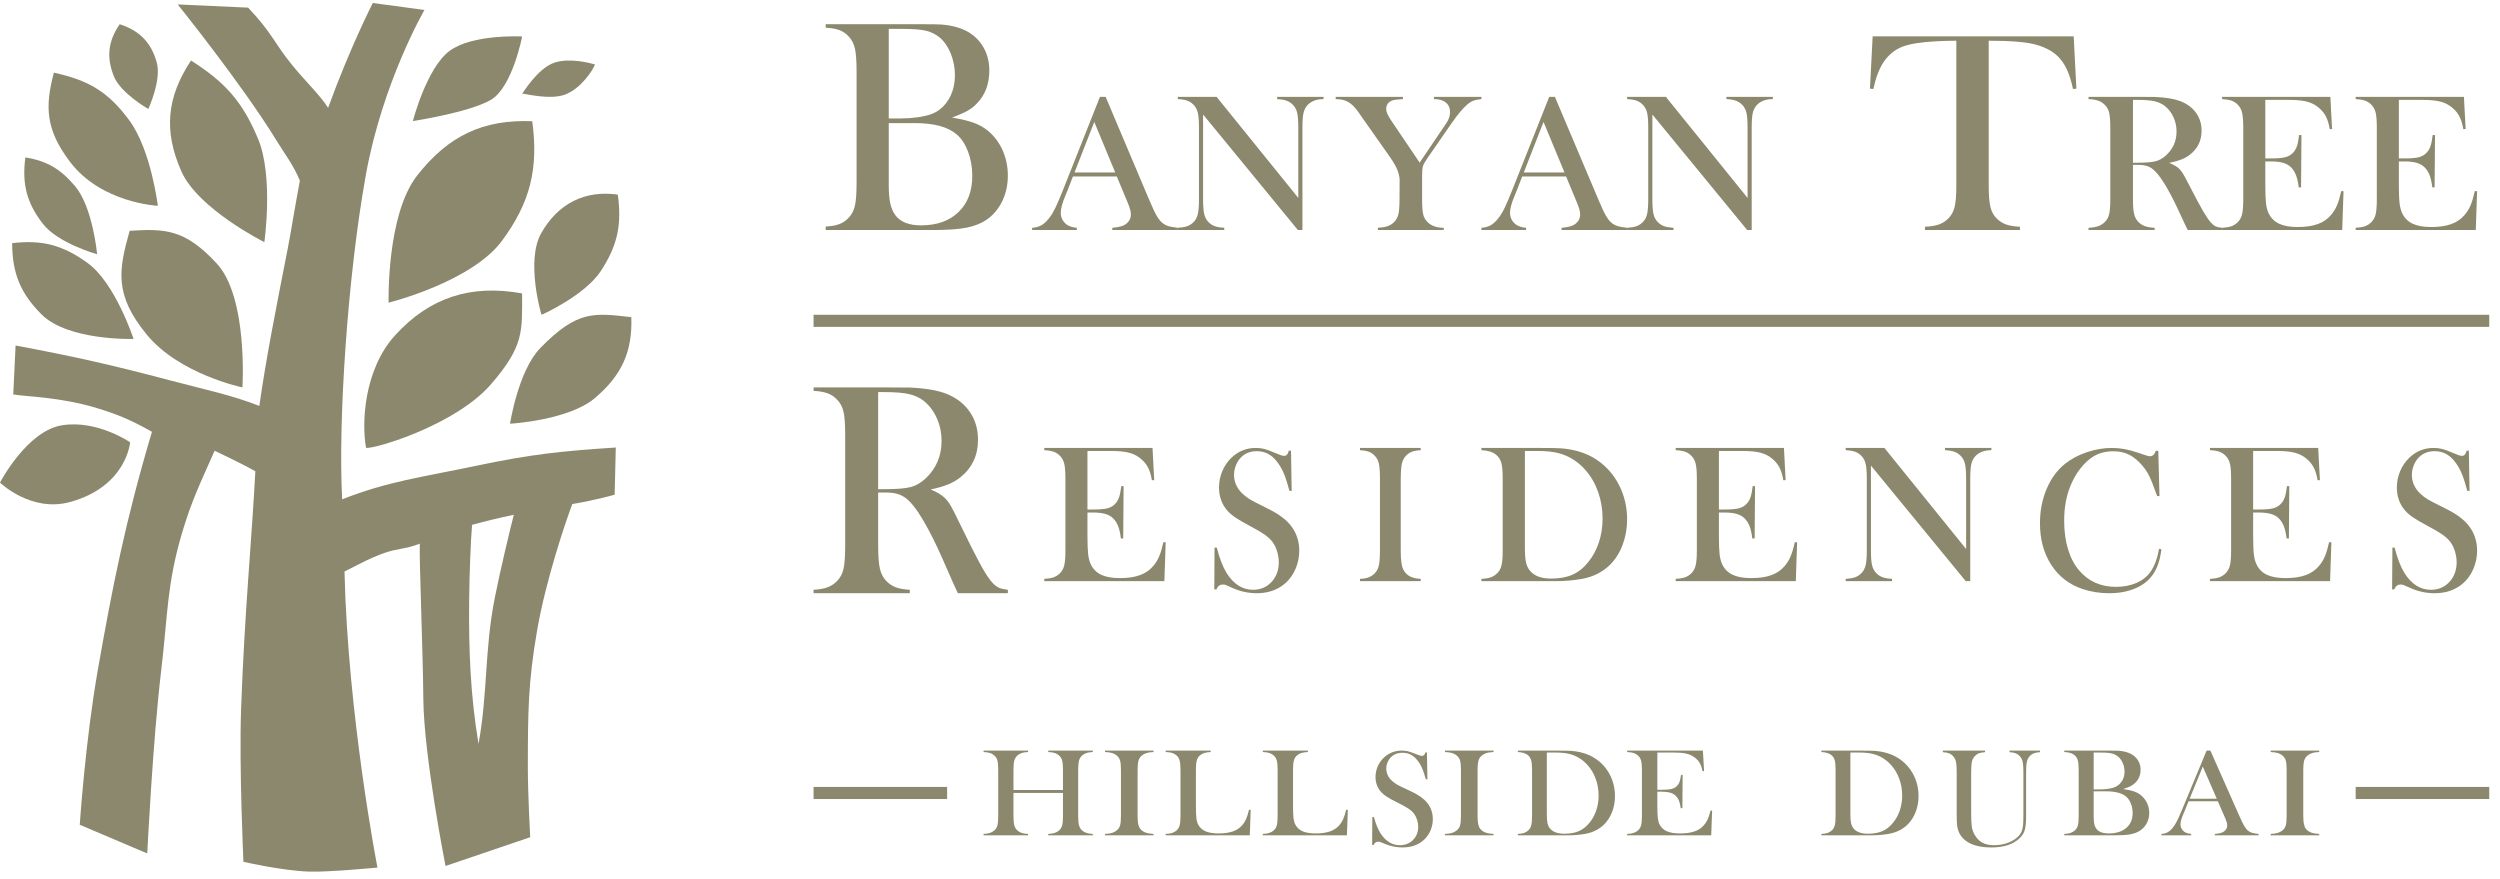 <?xml version="1.0" encoding="UTF-8"?>
<svg width="165px" height="58px" viewBox="0 0 165 58" version="1.1" xmlns="http://www.w3.org/2000/svg" xmlns:xlink="http://www.w3.org/1999/xlink">
    <!-- Generator: sketchtool 52.5 (67469) - http://www.bohemiancoding.com/sketch -->
    <title>B8EA7957-AC4A-404D-92DD-BA7256D1102E</title>
    <desc>Created with sketchtool.</desc>
    <g id="Page-1" stroke="none" stroke-width="1" fill="none" fill-rule="evenodd">
        <g id="Home_updated" transform="translate(-110, -8283)" fill="#8C886D">
            <g id="ic_footer_logo" transform="translate(110, 8283)">
                <path d="M80.8,15.034 C80.547,15.021 80.342,14.986 80.185,14.93 C80.028,14.875 79.886,14.784 79.762,14.66 C79.626,14.523 79.532,14.349 79.481,14.138 C79.43,13.929 79.404,13.602 79.404,13.159 L79.404,7.557 L85.661,15.182 L85.961,15.182 L85.961,8.407 C85.961,7.974 85.985,7.651 86.036,7.439 C86.087,7.227 86.181,7.052 86.318,6.914 C86.567,6.665 86.912,6.54 87.354,6.54 L87.354,6.392 L84.293,6.392 L84.293,6.54 C84.544,6.553 84.75,6.588 84.907,6.644 C85.064,6.699 85.205,6.79 85.328,6.914 C85.467,7.052 85.56,7.225 85.611,7.435 C85.662,7.646 85.688,7.972 85.688,8.414 L85.688,13.063 L80.295,6.392 L77.737,6.392 L77.737,6.54 C77.994,6.553 78.201,6.588 78.359,6.644 C78.516,6.699 78.654,6.79 78.774,6.914 C78.911,7.052 79.004,7.227 79.055,7.439 C79.106,7.651 79.132,7.974 79.132,8.407 L79.132,13.159 C79.132,13.597 79.106,13.923 79.055,14.135 C79.004,14.347 78.911,14.523 78.774,14.66 C78.65,14.784 78.509,14.875 78.352,14.93 C78.195,14.986 77.99,15.021 77.737,15.034 L77.737,15.182 L80.8,15.182 L80.8,15.034 Z" id="Fill-1"></path>
                <path d="M88.972,6.727 C89.195,6.847 89.421,7.07 89.652,7.396 L89.966,7.847 L91.728,10.352 C91.996,10.735 92.174,11.052 92.26,11.305 C92.336,11.524 92.376,11.724 92.376,11.904 L92.368,13.159 C92.368,13.602 92.343,13.929 92.294,14.138 C92.244,14.349 92.148,14.523 92.008,14.66 C91.881,14.785 91.736,14.875 91.572,14.931 C91.408,14.987 91.197,15.021 90.939,15.034 L90.939,15.182 L95.288,15.182 L95.288,15.034 C94.826,15.034 94.469,14.909 94.22,14.66 C94.075,14.519 93.978,14.347 93.931,14.148 C93.882,13.949 93.859,13.619 93.859,13.159 L93.859,11.582 C93.859,11.286 93.878,11.076 93.92,10.951 C93.961,10.826 94.075,10.632 94.261,10.364 L95.812,8.124 C96.188,7.579 96.531,7.169 96.841,6.894 C96.971,6.783 97.101,6.702 97.228,6.653 C97.355,6.603 97.536,6.565 97.773,6.54 L97.773,6.392 L94.642,6.392 L94.642,6.54 C94.977,6.54 95.239,6.616 95.424,6.765 C95.611,6.916 95.703,7.128 95.703,7.403 C95.703,7.644 95.62,7.888 95.452,8.137 L95.275,8.401 L93.696,10.732 L91.852,8.002 C91.724,7.813 91.632,7.657 91.576,7.532 C91.519,7.407 91.49,7.296 91.49,7.197 C91.49,6.927 91.618,6.74 91.871,6.636 C91.976,6.594 92.216,6.562 92.593,6.54 L92.593,6.392 L88.156,6.392 L88.156,6.54 C88.36,6.548 88.519,6.565 88.632,6.591 C88.745,6.617 88.858,6.663 88.972,6.727" id="Fill-3"></path>
                <path d="M59.095,14.206 C58.939,13.994 58.828,13.735 58.76,13.43 C58.692,13.125 58.658,12.724 58.658,12.226 L58.658,8.126 L60.395,8.126 C61.638,8.126 62.549,8.371 63.131,8.862 C63.448,9.128 63.7,9.508 63.889,10.002 C64.076,10.497 64.17,11.032 64.17,11.609 C64.17,12.618 63.867,13.413 63.261,13.997 C62.657,14.581 61.834,14.873 60.793,14.873 C59.99,14.873 59.425,14.651 59.095,14.206 Z M58.658,1.907 L59.561,1.907 C60.253,1.907 60.769,1.947 61.109,2.026 C61.448,2.106 61.75,2.255 62.016,2.474 C62.32,2.726 62.564,3.08 62.749,3.534 C62.933,3.988 63.025,4.468 63.025,4.971 C63.025,5.449 62.936,5.886 62.758,6.28 C62.58,6.675 62.326,6.998 61.996,7.25 C61.822,7.377 61.629,7.476 61.419,7.549 C61.209,7.622 60.932,7.685 60.589,7.738 C60.195,7.791 59.812,7.818 59.444,7.818 L58.658,7.818 L58.658,1.907 Z M63.815,15.022 C64.343,14.916 64.797,14.728 65.178,14.455 C65.599,14.15 65.927,13.747 66.163,13.245 C66.399,12.745 66.518,12.192 66.518,11.589 C66.518,10.992 66.402,10.437 66.174,9.923 C65.943,9.408 65.621,8.978 65.208,8.633 C64.929,8.408 64.619,8.232 64.276,8.107 C63.933,7.98 63.451,7.864 62.831,7.757 C63.284,7.592 63.629,7.441 63.868,7.305 C64.108,7.17 64.322,6.998 64.508,6.793 C65.034,6.236 65.295,5.522 65.295,4.653 C65.295,4.116 65.18,3.632 64.951,3.201 C64.72,2.769 64.397,2.422 63.976,2.155 C63.491,1.857 62.879,1.678 62.142,1.618 C61.94,1.605 61.517,1.598 60.87,1.598 L54.496,1.598 L54.496,1.827 C54.864,1.847 55.165,1.901 55.398,1.986 C55.631,2.073 55.835,2.212 56.009,2.404 C56.216,2.617 56.355,2.885 56.426,3.21 C56.498,3.535 56.534,4.04 56.534,4.723 L56.534,12.057 C56.534,12.74 56.498,13.244 56.426,13.569 C56.355,13.895 56.216,14.163 56.009,14.375 C55.835,14.562 55.632,14.699 55.403,14.788 C55.173,14.878 54.87,14.932 54.496,14.953 L54.496,15.182 L61.589,15.182 C62.546,15.182 63.287,15.128 63.815,15.022 Z" id="Fill-5"></path>
                <path d="M124.321,4.092 C124.641,3.619 125.048,3.284 125.543,3.09 C126.036,2.897 126.786,2.775 127.793,2.725 C128.264,2.7 128.704,2.688 129.117,2.688 L129.117,12.241 C129.117,12.884 129.079,13.359 129.004,13.664 C128.928,13.97 128.79,14.223 128.586,14.423 C128.404,14.604 128.196,14.736 127.965,14.816 C127.732,14.897 127.427,14.947 127.048,14.966 L127.048,15.182 L133.315,15.182 L133.315,14.966 C132.942,14.947 132.639,14.897 132.407,14.816 C132.175,14.736 131.968,14.604 131.785,14.423 C131.581,14.223 131.443,13.969 131.368,13.66 C131.293,13.351 131.255,12.877 131.255,12.241 L131.255,2.688 C132.706,2.688 133.737,2.772 134.344,2.94 C135.064,3.135 135.612,3.454 135.987,3.901 C136.364,4.347 136.639,5.005 136.816,5.871 L137.042,5.853 L136.864,2.397 L123.595,2.397 L123.418,5.853 L123.644,5.871 C123.801,5.122 124.026,4.53 124.321,4.092" id="Fill-7"></path>
                <path d="M140.776,6.592 L141.055,6.592 C141.543,6.592 141.918,6.621 142.182,6.679 C142.447,6.737 142.674,6.839 142.866,6.985 C143.113,7.177 143.305,7.424 143.443,7.722 C143.583,8.02 143.652,8.339 143.652,8.679 C143.652,9.313 143.413,9.846 142.934,10.275 C142.721,10.464 142.493,10.588 142.248,10.648 C142.004,10.708 141.6,10.739 141.035,10.739 L140.776,10.739 L140.776,6.592 Z M142.21,15.034 C141.947,15.021 141.732,14.985 141.571,14.927 C141.41,14.869 141.268,14.781 141.145,14.66 C141.003,14.523 140.907,14.347 140.854,14.135 C140.801,13.923 140.776,13.597 140.776,13.159 L140.776,10.88 L141.111,10.88 C141.315,10.88 141.487,10.898 141.629,10.935 C141.771,10.971 141.903,11.032 142.026,11.119 C142.267,11.29 142.533,11.61 142.825,12.078 C143.117,12.55 143.406,13.093 143.694,13.707 L144.171,14.731 C144.204,14.795 144.277,14.946 144.39,15.182 L146.659,15.182 L146.659,15.034 C146.471,15.016 146.325,14.982 146.218,14.93 C146.111,14.879 146.001,14.786 145.887,14.653 C145.745,14.49 145.572,14.228 145.364,13.865 C145.156,13.502 144.85,12.928 144.446,12.142 C144.271,11.799 144.141,11.56 144.056,11.424 C143.968,11.289 143.874,11.177 143.768,11.086 C143.636,10.971 143.434,10.859 143.16,10.751 C143.493,10.683 143.759,10.61 143.956,10.532 C144.154,10.456 144.336,10.357 144.5,10.236 C145.038,9.833 145.305,9.296 145.305,8.627 C145.305,8.176 145.182,7.78 144.933,7.439 C144.685,7.097 144.336,6.841 143.885,6.669 C143.484,6.519 142.931,6.429 142.223,6.399 C142.051,6.395 141.689,6.392 141.137,6.392 L137.843,6.392 L137.843,6.54 C138.104,6.553 138.316,6.588 138.479,6.644 C138.643,6.699 138.787,6.79 138.909,6.914 C139.055,7.052 139.154,7.225 139.203,7.435 C139.253,7.646 139.279,7.972 139.279,8.414 L139.279,13.159 C139.279,13.602 139.253,13.929 139.203,14.138 C139.154,14.349 139.055,14.523 138.909,14.66 C138.787,14.781 138.645,14.869 138.482,14.927 C138.32,14.985 138.107,15.021 137.843,15.034 L137.843,15.182 L142.21,15.182 L142.21,15.034 Z" id="Fill-9"></path>
                <path d="M154.673,12.619 L154.521,12.613 C154.437,12.999 154.345,13.31 154.245,13.546 C154.145,13.782 154.015,13.992 153.857,14.177 C153.63,14.452 153.339,14.655 152.979,14.786 C152.62,14.917 152.175,14.983 151.642,14.983 C151.138,14.983 150.731,14.91 150.423,14.766 C150.115,14.622 149.886,14.396 149.736,14.087 C149.647,13.907 149.587,13.682 149.556,13.414 C149.525,13.146 149.51,12.718 149.51,12.13 L149.51,10.655 L149.888,10.655 C150.217,10.655 150.487,10.687 150.699,10.751 C150.912,10.816 151.085,10.917 151.217,11.054 C151.355,11.196 151.463,11.368 151.539,11.569 C151.618,11.772 151.676,12.037 151.716,12.368 L151.87,12.368 L151.896,8.917 L151.743,8.91 C151.703,9.24 151.653,9.491 151.593,9.66 C151.533,9.83 151.442,9.977 151.318,10.101 C151.189,10.234 151.022,10.326 150.819,10.378 C150.615,10.429 150.311,10.455 149.909,10.455 L149.51,10.455 L149.51,6.592 L151.032,6.592 C151.501,6.592 151.878,6.623 152.162,6.685 C152.445,6.747 152.691,6.854 152.9,7.004 C153.151,7.184 153.344,7.393 153.478,7.628 C153.61,7.865 153.706,8.163 153.763,8.524 L153.916,8.517 L153.804,6.392 L146.659,6.392 L146.659,6.54 C146.915,6.553 147.123,6.587 147.28,6.643 C147.437,6.699 147.576,6.789 147.696,6.914 C147.832,7.052 147.927,7.226 147.978,7.439 C148.028,7.651 148.055,7.976 148.055,8.415 L148.055,13.16 C148.055,13.598 148.028,13.923 147.978,14.136 C147.927,14.347 147.832,14.523 147.696,14.66 C147.571,14.785 147.43,14.875 147.274,14.931 C147.116,14.987 146.911,15.021 146.659,15.034 L146.659,15.182 L154.587,15.182 L154.673,12.619 Z" id="Fill-11"></path>
                <path d="M110.451,15.034 C110.198,15.021 109.994,14.986 109.837,14.93 C109.679,14.875 109.539,14.784 109.415,14.66 C109.277,14.523 109.184,14.349 109.133,14.138 C109.082,13.929 109.056,13.602 109.056,13.159 L109.056,7.557 L115.313,15.182 L115.612,15.182 L115.612,8.407 C115.612,7.974 115.637,7.651 115.687,7.439 C115.74,7.227 115.833,7.052 115.97,6.914 C116.218,6.665 116.564,6.54 117.007,6.54 L117.007,6.392 L113.945,6.392 L113.945,6.54 C114.198,6.553 114.402,6.588 114.559,6.644 C114.717,6.699 114.857,6.79 114.98,6.914 C115.117,7.052 115.212,7.225 115.263,7.435 C115.313,7.646 115.34,7.972 115.34,8.414 L115.34,13.063 L109.947,6.392 L107.39,6.392 L107.39,6.54 C107.647,6.553 107.853,6.588 108.01,6.644 C108.168,6.699 108.306,6.79 108.426,6.914 C108.563,7.052 108.658,7.227 108.708,7.439 C108.759,7.651 108.784,7.974 108.784,8.407 L108.784,13.159 C108.784,13.597 108.759,13.923 108.708,14.135 C108.658,14.347 108.563,14.523 108.426,14.66 C108.302,14.784 108.16,14.875 108.003,14.93 C107.847,14.986 107.642,15.021 107.39,15.034 L107.39,15.182 L110.451,15.182 L110.451,15.034 Z" id="Fill-13"></path>
                <path d="M163.489,12.619 L163.336,12.613 C163.251,12.999 163.159,13.31 163.06,13.546 C162.961,13.782 162.831,13.992 162.671,14.177 C162.445,14.452 162.152,14.655 161.794,14.786 C161.435,14.917 160.99,14.983 160.459,14.983 C159.953,14.983 159.546,14.91 159.238,14.766 C158.931,14.622 158.702,14.396 158.551,14.087 C158.464,13.907 158.404,13.682 158.372,13.414 C158.34,13.146 158.325,12.718 158.325,12.13 L158.325,10.655 L158.704,10.655 C159.032,10.655 159.302,10.687 159.515,10.751 C159.727,10.816 159.9,10.917 160.033,11.054 C160.171,11.196 160.278,11.368 160.356,11.569 C160.433,11.772 160.492,12.037 160.532,12.368 L160.684,12.368 L160.711,8.917 L160.558,8.91 C160.518,9.24 160.468,9.491 160.409,9.66 C160.349,9.83 160.257,9.977 160.132,10.101 C160.004,10.234 159.839,10.326 159.634,10.378 C159.431,10.429 159.127,10.455 158.724,10.455 L158.325,10.455 L158.325,6.592 L159.848,6.592 C160.317,6.592 160.692,6.623 160.976,6.685 C161.261,6.747 161.505,6.854 161.714,7.004 C161.967,7.184 162.16,7.393 162.292,7.628 C162.426,7.865 162.521,8.163 162.578,8.524 L162.732,8.517 L162.619,6.392 L155.475,6.392 L155.475,6.54 C155.731,6.553 155.94,6.587 156.097,6.643 C156.253,6.699 156.392,6.789 156.511,6.914 C156.649,7.052 156.743,7.226 156.794,7.439 C156.844,7.651 156.87,7.976 156.87,8.415 L156.87,13.16 C156.87,13.598 156.844,13.923 156.794,14.136 C156.743,14.347 156.649,14.523 156.511,14.66 C156.387,14.785 156.248,14.875 156.089,14.931 C155.932,14.987 155.728,15.021 155.475,15.034 L155.475,15.182 L163.402,15.182 L163.489,12.619 Z" id="Fill-15"></path>
                <path d="M72.222,8.047 L73.604,11.382 L70.918,11.382 L72.222,8.047 Z M71.07,15.034 C70.802,15.013 70.582,14.944 70.412,14.827 C70.289,14.742 70.192,14.63 70.118,14.493 C70.047,14.355 70.01,14.207 70.01,14.048 C70.01,13.778 70.109,13.406 70.306,12.935 L70.471,12.535 L70.813,11.647 L73.709,11.647 L74.341,13.166 L74.453,13.437 C74.575,13.733 74.637,13.969 74.637,14.145 C74.637,14.441 74.501,14.673 74.229,14.84 C74.075,14.935 73.804,14.999 73.412,15.034 L73.412,15.182 L77.737,15.182 L77.737,15.034 C77.466,15.003 77.261,14.968 77.126,14.928 C76.989,14.887 76.868,14.827 76.763,14.75 C76.614,14.639 76.476,14.473 76.348,14.254 C76.221,14.036 76.051,13.671 75.834,13.16 L72.972,6.392 L72.597,6.392 L70.188,12.464 C69.968,13.018 69.792,13.433 69.658,13.711 C69.524,13.987 69.387,14.214 69.247,14.39 C69.08,14.609 68.908,14.768 68.732,14.866 C68.557,14.965 68.354,15.021 68.12,15.034 L68.12,15.182 L71.07,15.182 L71.07,15.034 Z" id="Fill-17"></path>
                <path d="M101.873,8.047 L103.256,11.382 L100.571,11.382 L101.873,8.047 Z M100.722,15.034 C100.454,15.013 100.234,14.944 100.064,14.827 C99.941,14.742 99.842,14.63 99.77,14.493 C99.697,14.355 99.662,14.207 99.662,14.048 C99.662,13.778 99.761,13.406 99.958,12.935 L100.122,12.535 L100.465,11.647 L103.361,11.647 L103.993,13.166 L104.105,13.437 C104.228,13.733 104.289,13.969 104.289,14.145 C104.289,14.441 104.153,14.673 103.881,14.84 C103.727,14.935 103.456,14.999 103.065,15.034 L103.065,15.182 L107.39,15.182 L107.39,15.034 C107.117,15.003 106.912,14.968 106.777,14.928 C106.641,14.887 106.52,14.827 106.415,14.75 C106.267,14.639 106.127,14.473 106.001,14.254 C105.873,14.036 105.702,13.671 105.488,13.16 L102.623,6.392 L102.249,6.392 L99.84,12.464 C99.62,13.018 99.444,13.433 99.31,13.711 C99.177,13.987 99.038,14.214 98.898,14.39 C98.732,14.609 98.56,14.768 98.385,14.866 C98.21,14.965 98.005,15.021 97.773,15.034 L97.773,15.182 L100.722,15.182 L100.722,15.034 Z" id="Fill-19"></path>
                <path d="M72.929,49.634 C73.119,49.642 73.275,49.664 73.396,49.699 C73.516,49.736 73.621,49.793 73.711,49.872 C73.818,49.959 73.89,50.07 73.927,50.203 C73.964,50.337 73.982,50.545 73.982,50.827 L73.982,53.846 C73.982,54.128 73.964,54.336 73.927,54.469 C73.89,54.603 73.818,54.713 73.711,54.801 C73.621,54.878 73.517,54.934 73.398,54.971 C73.279,55.009 73.123,55.03 72.929,55.039 L72.929,55.133 L76.134,55.133 L76.134,55.039 C75.907,55.027 75.725,54.996 75.588,54.943 C75.45,54.89 75.339,54.807 75.252,54.699 C75.191,54.62 75.148,54.514 75.121,54.383 C75.094,54.253 75.082,54.074 75.082,53.846 L75.082,50.827 C75.082,50.637 75.091,50.472 75.112,50.326 C75.142,50.132 75.222,49.981 75.352,49.872 C75.446,49.793 75.552,49.736 75.671,49.699 C75.79,49.664 75.945,49.642 76.134,49.634 L76.134,49.54 L72.929,49.54 L72.929,49.634 Z" id="Fill-21"></path>
                <path d="M82.241,54.059 C82.172,54.215 82.083,54.355 81.975,54.477 C81.813,54.657 81.606,54.791 81.354,54.878 C81.102,54.962 80.791,55.006 80.422,55.006 C80.068,55.006 79.785,54.96 79.571,54.868 C79.358,54.777 79.197,54.633 79.088,54.436 C79.027,54.325 78.984,54.179 78.963,54.002 C78.941,53.825 78.93,53.555 78.93,53.192 L78.93,50.827 C78.93,50.54 78.948,50.329 78.987,50.191 C79.023,50.054 79.093,49.942 79.2,49.851 C79.283,49.78 79.379,49.728 79.488,49.696 C79.596,49.663 79.735,49.642 79.906,49.634 L79.906,49.54 L76.936,49.54 L76.936,49.634 C77.103,49.639 77.24,49.659 77.348,49.691 C77.455,49.724 77.551,49.776 77.639,49.847 C77.744,49.934 77.815,50.048 77.854,50.186 C77.893,50.323 77.912,50.537 77.912,50.827 L77.912,53.846 C77.912,54.126 77.894,54.332 77.858,54.467 C77.823,54.602 77.758,54.713 77.66,54.801 C77.491,54.957 77.249,55.035 76.936,55.035 L76.936,55.133 L82.486,55.133 L82.546,53.453 L82.435,53.444 C82.376,53.699 82.311,53.904 82.241,54.059" id="Fill-23"></path>
                <path d="M69.185,49.634 C69.364,49.642 69.507,49.664 69.616,49.699 C69.725,49.736 69.823,49.793 69.908,49.872 C70.003,49.959 70.068,50.07 70.104,50.203 C70.14,50.337 70.157,50.545 70.157,50.827 L70.157,52.142 L66.889,52.142 L66.889,50.827 C66.889,50.549 66.907,50.341 66.943,50.206 C66.978,50.071 67.043,49.959 67.137,49.872 C67.224,49.793 67.321,49.736 67.43,49.699 C67.538,49.664 67.681,49.642 67.856,49.634 L67.856,49.54 L64.915,49.54 L64.915,49.634 C65.09,49.642 65.232,49.664 65.343,49.699 C65.453,49.736 65.549,49.793 65.633,49.872 C65.731,49.959 65.797,50.07 65.831,50.203 C65.865,50.337 65.882,50.545 65.882,50.827 L65.882,53.846 C65.882,54.128 65.865,54.336 65.831,54.469 C65.797,54.603 65.731,54.713 65.633,54.801 C65.549,54.878 65.454,54.934 65.346,54.971 C65.236,55.009 65.093,55.03 64.915,55.039 L64.915,55.133 L67.856,55.133 L67.856,55.039 C67.677,55.03 67.534,55.009 67.426,54.971 C67.316,54.934 67.22,54.878 67.137,54.801 C67.043,54.713 66.978,54.602 66.943,54.467 C66.907,54.332 66.889,54.126 66.889,53.846 L66.889,52.335 L70.157,52.335 L70.157,53.846 C70.157,54.128 70.14,54.336 70.104,54.469 C70.068,54.603 70.003,54.713 69.908,54.801 C69.823,54.878 69.725,54.934 69.616,54.971 C69.507,55.009 69.364,55.03 69.185,55.039 L69.185,55.133 L72.127,55.133 L72.127,55.039 C71.952,55.03 71.81,55.009 71.701,54.971 C71.592,54.934 71.494,54.878 71.408,54.801 C71.314,54.711 71.249,54.598 71.213,54.466 C71.178,54.331 71.16,54.126 71.16,53.846 L71.16,50.827 C71.16,50.549 71.178,50.341 71.213,50.206 C71.249,50.071 71.314,49.959 71.408,49.872 C71.494,49.793 71.592,49.736 71.701,49.699 C71.81,49.664 71.952,49.642 72.127,49.634 L72.127,49.54 L69.185,49.54 L69.185,49.634 Z" id="Fill-25"></path>
                <path d="M95.368,49.634 C95.56,49.642 95.715,49.664 95.836,49.699 C95.956,49.736 96.062,49.793 96.151,49.872 C96.259,49.959 96.331,50.07 96.366,50.203 C96.404,50.337 96.422,50.545 96.422,50.827 L96.422,53.846 C96.422,54.128 96.404,54.336 96.366,54.469 C96.331,54.603 96.259,54.713 96.151,54.801 C96.062,54.878 95.957,54.934 95.838,54.971 C95.719,55.009 95.563,55.03 95.368,55.039 L95.368,55.133 L98.574,55.133 L98.574,55.039 C98.347,55.027 98.164,54.996 98.027,54.943 C97.889,54.89 97.778,54.807 97.692,54.699 C97.632,54.62 97.587,54.514 97.561,54.383 C97.533,54.253 97.521,54.074 97.521,53.846 L97.521,50.827 C97.521,50.637 97.531,50.472 97.552,50.326 C97.581,50.132 97.661,49.981 97.79,49.872 C97.885,49.793 97.991,49.736 98.109,49.699 C98.229,49.664 98.383,49.642 98.574,49.634 L98.574,49.54 L95.368,49.54 L95.368,49.634 Z" id="Fill-27"></path>
                <path d="M88.652,54.059 C88.583,54.215 88.493,54.355 88.385,54.477 C88.223,54.657 88.016,54.791 87.764,54.878 C87.512,54.962 87.202,55.006 86.832,55.006 C86.479,55.006 86.195,54.96 85.981,54.868 C85.768,54.777 85.607,54.633 85.499,54.436 C85.437,54.325 85.395,54.179 85.372,54.002 C85.351,53.825 85.34,53.555 85.34,53.192 L85.34,50.827 C85.34,50.54 85.359,50.329 85.397,50.191 C85.433,50.054 85.503,49.942 85.609,49.851 C85.693,49.78 85.791,49.728 85.898,49.696 C86.005,49.663 86.146,49.642 86.317,49.634 L86.317,49.54 L83.347,49.54 L83.347,49.634 C83.514,49.639 83.651,49.659 83.758,49.691 C83.864,49.724 83.962,49.776 84.048,49.847 C84.153,49.934 84.226,50.048 84.265,50.186 C84.303,50.323 84.323,50.537 84.323,50.827 L84.323,53.846 C84.323,54.126 84.305,54.332 84.269,54.467 C84.234,54.602 84.167,54.713 84.071,54.801 C83.901,54.957 83.659,55.035 83.347,55.035 L83.347,55.133 L88.896,55.133 L88.957,53.453 L88.845,53.444 C88.786,53.699 88.721,53.904 88.652,54.059" id="Fill-29"></path>
                <path d="M132.629,49.644 C132.794,49.654 132.929,49.678 133.031,49.718 C133.135,49.758 133.228,49.822 133.307,49.91 C133.399,50.008 133.461,50.131 133.494,50.28 C133.528,50.429 133.544,50.661 133.544,50.976 L133.544,53.53 C133.544,53.995 133.538,54.291 133.526,54.416 C133.509,54.608 133.474,54.766 133.42,54.891 C133.366,55.016 133.282,55.132 133.17,55.238 C132.986,55.41 132.757,55.542 132.483,55.639 C132.209,55.734 131.918,55.783 131.618,55.783 C131.306,55.783 131.049,55.728 130.844,55.621 C130.639,55.512 130.467,55.338 130.328,55.096 C130.234,54.938 130.174,54.765 130.142,54.579 C130.112,54.391 130.097,54.086 130.097,53.667 L130.097,51.08 C130.097,50.708 130.112,50.446 130.142,50.294 C130.174,50.142 130.236,50.014 130.331,49.91 C130.411,49.822 130.502,49.758 130.606,49.718 C130.712,49.678 130.847,49.654 131.013,49.644 L131.013,49.54 L128.227,49.54 L128.227,49.644 C128.396,49.654 128.531,49.678 128.635,49.718 C128.737,49.758 128.829,49.822 128.907,49.91 C128.999,50.008 129.062,50.131 129.094,50.28 C129.126,50.429 129.141,50.661 129.141,50.976 L129.141,53.749 C129.141,54.099 129.151,54.341 129.168,54.475 C129.216,54.853 129.369,55.158 129.621,55.389 C130.011,55.752 130.617,55.932 131.439,55.932 C132.227,55.932 132.833,55.741 133.257,55.357 C133.442,55.189 133.567,55.004 133.629,54.802 C133.691,54.599 133.723,54.284 133.723,53.859 L133.723,50.976 C133.723,50.665 133.739,50.433 133.773,50.283 C133.806,50.132 133.868,50.008 133.959,49.91 C134.039,49.822 134.132,49.758 134.236,49.718 C134.337,49.678 134.472,49.654 134.638,49.644 L134.638,49.54 L132.629,49.54 L132.629,49.644 Z" id="Fill-31"></path>
                <path d="M144.517,52.715 L145.385,50.593 L146.306,52.715 L144.517,52.715 Z M148.414,54.858 C148.314,54.788 148.222,54.683 148.137,54.543 C148.052,54.404 147.938,54.171 147.795,53.846 L145.886,49.54 L145.636,49.54 L144.03,53.404 C143.883,53.756 143.766,54.021 143.676,54.196 C143.587,54.373 143.496,54.517 143.403,54.628 C143.291,54.768 143.178,54.869 143.059,54.932 C142.944,54.996 142.807,55.03 142.652,55.039 L142.652,55.133 L144.618,55.133 L144.618,55.039 C144.44,55.025 144.294,54.982 144.179,54.908 C144.097,54.853 144.031,54.782 143.984,54.695 C143.935,54.607 143.911,54.513 143.911,54.412 C143.911,54.24 143.977,54.003 144.109,53.703 L144.219,53.449 L144.447,52.884 L146.378,52.884 L146.799,53.85 L146.873,54.022 C146.954,54.211 146.996,54.362 146.996,54.473 C146.996,54.662 146.905,54.81 146.724,54.915 C146.621,54.976 146.44,55.017 146.18,55.039 L146.18,55.133 L149.063,55.133 L149.063,55.039 C148.882,55.019 148.745,54.998 148.654,54.971 C148.564,54.945 148.483,54.908 148.414,54.858 Z" id="Fill-33"></path>
                <path d="M149.865,49.634 C150.055,49.642 150.21,49.664 150.331,49.699 C150.45,49.736 150.557,49.793 150.648,49.872 C150.754,49.959 150.826,50.07 150.863,50.203 C150.899,50.337 150.918,50.545 150.918,50.827 L150.918,53.846 C150.918,54.128 150.899,54.336 150.863,54.469 C150.826,54.603 150.754,54.713 150.648,54.801 C150.557,54.878 150.452,54.934 150.333,54.971 C150.214,55.009 150.059,55.03 149.865,55.039 L149.865,55.133 L153.07,55.133 L153.07,55.039 C152.843,55.027 152.661,54.996 152.523,54.943 C152.387,54.89 152.275,54.807 152.187,54.699 C152.127,54.62 152.084,54.514 152.058,54.383 C152.031,54.253 152.016,54.074 152.016,53.846 L152.016,50.827 C152.016,50.637 152.026,50.472 152.047,50.326 C152.076,50.132 152.157,49.981 152.288,49.872 C152.381,49.793 152.487,49.736 152.606,49.699 C152.726,49.664 152.879,49.642 153.07,49.634 L153.07,49.54 L149.865,49.54 L149.865,49.634 Z" id="Fill-35"></path>
                <path d="M140.33,54.646 C140.049,54.886 139.664,55.006 139.179,55.006 C138.804,55.006 138.541,54.914 138.387,54.732 C138.313,54.644 138.261,54.538 138.23,54.412 C138.199,54.286 138.183,54.12 138.183,53.916 L138.183,52.228 L138.993,52.228 C139.572,52.228 139.999,52.329 140.269,52.531 C140.418,52.641 140.536,52.797 140.623,53.001 C140.711,53.204 140.754,53.424 140.754,53.662 C140.754,54.078 140.613,54.405 140.33,54.646 Z M138.183,49.667 L138.604,49.667 C138.927,49.667 139.168,49.683 139.326,49.717 C139.484,49.748 139.625,49.811 139.749,49.9 C139.891,50.004 140.005,50.15 140.09,50.337 C140.177,50.524 140.219,50.722 140.219,50.93 C140.219,51.125 140.179,51.305 140.096,51.468 C140.012,51.63 139.895,51.763 139.74,51.867 C139.659,51.92 139.569,51.96 139.471,51.991 C139.373,52.02 139.244,52.046 139.083,52.069 C138.9,52.09 138.722,52.101 138.551,52.101 L138.183,52.101 L138.183,49.667 Z M141.239,52.436 C141.11,52.343 140.963,52.271 140.804,52.22 C140.645,52.168 140.419,52.12 140.129,52.076 C140.34,52.008 140.502,51.946 140.614,51.89 C140.725,51.834 140.826,51.763 140.912,51.679 C141.157,51.45 141.279,51.156 141.279,50.797 C141.279,50.577 141.226,50.376 141.118,50.2 C141.012,50.023 140.859,49.878 140.664,49.769 C140.437,49.647 140.152,49.572 139.808,49.547 C139.715,49.543 139.517,49.54 139.214,49.54 L136.241,49.54 L136.241,49.634 C136.413,49.643 136.553,49.664 136.662,49.699 C136.77,49.736 136.866,49.793 136.947,49.872 C137.043,49.959 137.108,50.07 137.141,50.203 C137.176,50.338 137.192,50.545 137.192,50.827 L137.192,53.846 C137.192,54.128 137.176,54.336 137.141,54.469 C137.108,54.603 137.043,54.713 136.947,54.801 C136.866,54.878 136.772,54.934 136.664,54.971 C136.557,55.009 136.415,55.03 136.241,55.039 L136.241,55.133 L139.549,55.133 C139.996,55.133 140.343,55.111 140.589,55.068 C140.835,55.024 141.047,54.946 141.225,54.833 C141.421,54.708 141.574,54.543 141.684,54.337 C141.795,54.13 141.851,53.903 141.851,53.654 C141.851,53.407 141.796,53.18 141.69,52.967 C141.581,52.755 141.431,52.578 141.239,52.436 Z" id="Fill-37"></path>
                <path d="M105.35,53.496 C105.245,53.807 105.09,54.082 104.888,54.322 C104.683,54.571 104.45,54.75 104.19,54.86 C103.931,54.972 103.618,55.026 103.251,55.026 C102.823,55.026 102.514,54.92 102.323,54.707 C102.234,54.609 102.173,54.49 102.14,54.35 C102.108,54.211 102.091,54.008 102.091,53.74 L102.091,49.667 L102.631,49.667 C103.018,49.667 103.335,49.698 103.586,49.761 C104.043,49.878 104.437,50.119 104.768,50.482 C105.006,50.745 105.187,51.051 105.316,51.401 C105.445,51.75 105.508,52.118 105.508,52.507 C105.508,52.856 105.455,53.186 105.35,53.496 M105.267,50.048 C104.829,49.764 104.298,49.6 103.671,49.556 C103.521,49.546 103.175,49.54 102.631,49.54 L100.177,49.54 L100.177,49.634 C100.46,49.648 100.674,49.711 100.819,49.823 C100.936,49.912 101.013,50.027 101.054,50.167 C101.095,50.306 101.115,50.527 101.115,50.827 L101.115,53.847 C101.115,54.126 101.097,54.332 101.063,54.467 C101.029,54.602 100.966,54.714 100.873,54.801 C100.79,54.881 100.696,54.937 100.592,54.973 C100.488,55.009 100.349,55.03 100.177,55.039 L100.177,55.133 L103.473,55.133 C103.858,55.133 104.234,55.101 104.602,55.039 C105.096,54.954 105.508,54.756 105.839,54.445 C106.073,54.223 106.257,53.946 106.39,53.611 C106.522,53.276 106.588,52.921 106.588,52.544 C106.588,52.028 106.472,51.55 106.24,51.111 C106.009,50.673 105.684,50.318 105.267,50.048" id="Fill-39"></path>
                <path d="M93.12,52.226 L92.475,51.922 C91.82,51.619 91.493,51.219 91.493,50.722 C91.493,50.598 91.516,50.473 91.563,50.347 C91.61,50.222 91.676,50.114 91.758,50.021 C91.955,49.796 92.225,49.683 92.567,49.683 C92.801,49.683 93.007,49.738 93.188,49.85 C93.367,49.961 93.531,50.133 93.68,50.364 C93.762,50.492 93.834,50.631 93.892,50.781 C93.953,50.932 94.023,51.148 94.105,51.431 L94.21,51.431 L94.178,49.66 L94.073,49.66 C94.036,49.812 93.964,49.888 93.858,49.888 C93.816,49.888 93.767,49.879 93.712,49.863 C93.657,49.846 93.554,49.809 93.401,49.749 C93.196,49.666 93.033,49.611 92.911,49.582 C92.789,49.554 92.655,49.54 92.513,49.54 C92.071,49.54 91.689,49.686 91.365,49.977 C91.182,50.14 91.039,50.337 90.937,50.565 C90.835,50.794 90.784,51.032 90.784,51.278 C90.784,51.68 90.915,52.02 91.177,52.299 C91.271,52.4 91.397,52.5 91.55,52.598 C91.704,52.697 91.926,52.817 92.216,52.959 C92.545,53.124 92.789,53.258 92.949,53.366 C93.111,53.472 93.235,53.584 93.323,53.7 C93.408,53.813 93.476,53.948 93.527,54.105 C93.576,54.263 93.602,54.417 93.602,54.569 C93.602,54.92 93.487,55.209 93.259,55.438 C93.03,55.666 92.741,55.782 92.39,55.782 C91.886,55.782 91.469,55.532 91.136,55.034 C90.959,54.765 90.806,54.396 90.679,53.927 L90.573,53.922 L90.56,55.764 L90.665,55.764 C90.72,55.621 90.821,55.55 90.967,55.55 C91.012,55.55 91.054,55.556 91.09,55.567 C91.127,55.579 91.24,55.626 91.429,55.705 C91.792,55.857 92.17,55.932 92.563,55.932 C92.993,55.932 93.367,55.839 93.684,55.65 C94.001,55.462 94.239,55.194 94.397,54.848 C94.511,54.599 94.567,54.338 94.567,54.065 C94.567,53.655 94.443,53.295 94.192,52.985 C93.973,52.708 93.615,52.455 93.12,52.226" id="Fill-41"></path>
                <path d="M112.701,54.092 C112.63,54.243 112.539,54.377 112.428,54.494 C112.27,54.669 112.066,54.798 111.814,54.881 C111.563,54.965 111.252,55.006 110.88,55.006 C110.524,55.006 110.24,54.96 110.025,54.869 C109.809,54.777 109.649,54.633 109.544,54.437 C109.481,54.322 109.439,54.179 109.418,54.009 C109.397,53.838 109.385,53.565 109.385,53.191 L109.385,52.252 L109.65,52.252 C109.879,52.252 110.07,52.273 110.218,52.314 C110.367,52.355 110.488,52.419 110.581,52.507 C110.678,52.597 110.753,52.706 110.807,52.835 C110.861,52.963 110.902,53.133 110.93,53.343 L111.037,53.343 L111.055,51.146 L110.947,51.142 C110.92,51.353 110.886,51.512 110.843,51.619 C110.803,51.727 110.737,51.821 110.651,51.9 C110.561,51.986 110.444,52.043 110.302,52.076 C110.16,52.109 109.946,52.125 109.665,52.125 L109.385,52.125 L109.385,49.667 L110.451,49.667 C110.779,49.667 111.043,49.687 111.242,49.726 C111.44,49.766 111.611,49.833 111.758,49.93 C111.935,50.044 112.071,50.177 112.163,50.326 C112.257,50.477 112.322,50.666 112.363,50.895 L112.47,50.892 L112.391,49.54 L107.39,49.54 L107.39,49.634 C107.57,49.642 107.715,49.664 107.824,49.699 C107.934,49.736 108.031,49.793 108.115,49.872 C108.211,49.959 108.276,50.071 108.313,50.206 C108.349,50.341 108.367,50.548 108.367,50.827 L108.367,53.847 C108.367,54.126 108.349,54.333 108.313,54.467 C108.276,54.602 108.211,54.714 108.115,54.801 C108.029,54.881 107.929,54.937 107.82,54.974 C107.71,55.009 107.567,55.031 107.39,55.039 L107.39,55.133 L112.94,55.133 L113,53.502 L112.893,53.499 C112.835,53.743 112.77,53.942 112.701,54.092" id="Fill-43"></path>
                <path d="M125.385,53.496 C125.28,53.807 125.126,54.082 124.924,54.322 C124.719,54.571 124.486,54.75 124.226,54.86 C123.965,54.972 123.651,55.026 123.287,55.026 C122.859,55.026 122.549,54.92 122.358,54.707 C122.27,54.609 122.209,54.49 122.175,54.35 C122.142,54.211 122.125,54.008 122.125,53.74 L122.125,49.667 L122.667,49.667 C123.052,49.667 123.37,49.698 123.621,49.761 C124.079,49.878 124.473,50.119 124.804,50.482 C125.042,50.745 125.224,51.051 125.352,51.401 C125.481,51.75 125.544,52.118 125.544,52.507 C125.544,52.856 125.491,53.186 125.385,53.496 M125.304,50.048 C124.865,49.764 124.332,49.6 123.705,49.556 C123.556,49.546 123.211,49.54 122.667,49.54 L120.212,49.54 L120.212,49.634 C120.494,49.648 120.709,49.711 120.854,49.823 C120.97,49.912 121.048,50.027 121.089,50.167 C121.128,50.306 121.148,50.527 121.148,50.827 L121.148,53.847 C121.148,54.126 121.132,54.332 121.097,54.467 C121.064,54.602 121,54.714 120.908,54.801 C120.825,54.881 120.731,54.937 120.626,54.973 C120.523,55.009 120.384,55.03 120.212,55.039 L120.212,55.133 L123.509,55.133 C123.894,55.133 124.269,55.101 124.638,55.039 C125.132,54.954 125.544,54.756 125.875,54.445 C126.109,54.223 126.293,53.946 126.425,53.611 C126.557,53.276 126.624,52.921 126.624,52.544 C126.624,52.028 126.508,51.55 126.276,51.111 C126.044,50.673 125.72,50.318 125.304,50.048" id="Fill-45"></path>
                <path d="M153.443,36.718 C153.345,36.953 153.214,37.165 153.054,37.35 C152.829,37.624 152.537,37.827 152.177,37.957 C151.819,38.09 151.373,38.154 150.842,38.154 C150.336,38.154 149.929,38.082 149.622,37.938 C149.314,37.795 149.086,37.568 148.935,37.259 C148.845,37.079 148.786,36.854 148.756,36.586 C148.723,36.317 148.708,35.89 148.708,35.302 L148.708,33.827 L149.088,33.827 C149.415,33.827 149.685,33.859 149.898,33.923 C150.11,33.988 150.283,34.088 150.417,34.227 C150.553,34.367 150.661,34.539 150.739,34.742 C150.816,34.944 150.875,35.209 150.915,35.54 L151.067,35.54 L151.093,32.089 L150.941,32.081 C150.902,32.412 150.852,32.663 150.792,32.832 C150.731,33.002 150.64,33.148 150.517,33.273 C150.387,33.406 150.222,33.499 150.019,33.55 C149.814,33.602 149.51,33.627 149.107,33.627 L148.708,33.627 L148.708,29.764 L150.229,29.764 C150.7,29.764 151.077,29.794 151.36,29.857 C151.644,29.919 151.889,30.025 152.098,30.175 C152.351,30.356 152.543,30.565 152.675,30.8 C152.809,31.037 152.903,31.335 152.962,31.696 L153.114,31.689 L153.001,29.564 L145.858,29.564 L145.858,29.712 C146.114,29.725 146.321,29.76 146.479,29.815 C146.636,29.87 146.774,29.962 146.895,30.086 C147.031,30.224 147.126,30.398 147.177,30.611 C147.228,30.822 147.253,31.149 147.253,31.585 L147.253,36.332 C147.253,36.769 147.228,37.094 147.177,37.307 C147.126,37.52 147.031,37.696 146.895,37.832 C146.77,37.957 146.629,38.047 146.473,38.102 C146.315,38.159 146.11,38.192 145.858,38.206 L145.858,38.354 L153.786,38.354 L153.872,35.791 L153.72,35.785 C153.635,36.17 153.544,36.482 153.443,36.718" id="Fill-47"></path>
                <path d="M105.533,35.781 C105.374,36.267 105.143,36.701 104.84,37.079 C104.532,37.47 104.183,37.752 103.793,37.926 C103.403,38.099 102.933,38.186 102.385,38.186 C101.741,38.186 101.276,38.019 100.993,37.684 C100.858,37.53 100.766,37.343 100.717,37.124 C100.669,36.904 100.643,36.585 100.643,36.165 L100.643,29.764 L101.454,29.764 C102.034,29.764 102.512,29.813 102.885,29.912 C103.573,30.097 104.164,30.474 104.659,31.045 C105.016,31.458 105.291,31.938 105.482,32.487 C105.674,33.037 105.77,33.617 105.77,34.227 C105.77,34.775 105.69,35.294 105.533,35.781 M105.409,30.362 C104.753,29.915 103.955,29.658 103.012,29.589 C102.79,29.572 102.27,29.564 101.454,29.564 L97.773,29.564 L97.773,29.712 C98.197,29.733 98.518,29.832 98.737,30.008 C98.91,30.151 99.027,30.33 99.088,30.549 C99.148,30.769 99.178,31.114 99.178,31.585 L99.178,36.332 C99.178,36.769 99.152,37.094 99.101,37.307 C99.05,37.52 98.956,37.696 98.816,37.832 C98.691,37.957 98.551,38.047 98.395,38.102 C98.24,38.159 98.031,38.192 97.773,38.206 L97.773,38.354 L102.719,38.354 C103.295,38.354 103.859,38.305 104.412,38.206 C105.153,38.072 105.77,37.762 106.265,37.272 C106.617,36.924 106.893,36.487 107.092,35.961 C107.29,35.435 107.39,34.875 107.39,34.284 C107.39,33.472 107.215,32.723 106.867,32.033 C106.52,31.344 106.033,30.788 105.409,30.362" id="Fill-49"></path>
                <path d="M91.007,37.311 C90.96,37.521 90.87,37.696 90.738,37.832 C90.624,37.952 90.494,38.041 90.345,38.099 C90.197,38.158 90.001,38.192 89.759,38.206 L89.759,38.354 L93.766,38.354 L93.766,38.206 C93.481,38.189 93.254,38.139 93.082,38.054 C92.91,37.97 92.771,37.844 92.662,37.671 C92.587,37.547 92.532,37.382 92.499,37.175 C92.465,36.97 92.449,36.688 92.449,36.332 L92.449,31.585 C92.449,31.29 92.461,31.028 92.487,30.8 C92.525,30.496 92.624,30.257 92.788,30.085 C92.905,29.962 93.037,29.87 93.186,29.815 C93.335,29.76 93.528,29.725 93.766,29.712 L93.766,29.564 L89.759,29.564 L89.759,29.712 C89.996,29.725 90.191,29.76 90.342,29.815 C90.492,29.87 90.624,29.962 90.738,30.085 C90.87,30.224 90.96,30.398 91.007,30.607 C91.053,30.818 91.076,31.144 91.076,31.585 L91.076,36.332 C91.076,36.774 91.053,37.1 91.007,37.311" id="Fill-51"></path>
                <path d="M118.181,36.718 C118.082,36.953 117.952,37.165 117.794,37.35 C117.567,37.624 117.275,37.827 116.917,37.957 C116.557,38.09 116.111,38.154 115.58,38.154 C115.076,38.154 114.669,38.082 114.361,37.938 C114.052,37.795 113.824,37.568 113.673,37.259 C113.585,37.079 113.525,36.854 113.493,36.586 C113.463,36.317 113.448,35.89 113.448,35.302 L113.448,33.827 L113.825,33.827 C114.153,33.827 114.425,33.859 114.636,33.923 C114.85,33.988 115.022,34.088 115.155,34.227 C115.292,34.367 115.4,34.539 115.477,34.742 C115.555,34.944 115.612,35.209 115.653,35.54 L115.807,35.54 L115.833,32.089 L115.68,32.081 C115.64,32.412 115.59,32.663 115.531,32.832 C115.471,33.002 115.379,33.148 115.255,33.273 C115.127,33.406 114.96,33.499 114.756,33.55 C114.552,33.602 114.248,33.627 113.845,33.627 L113.448,33.627 L113.448,29.764 L114.969,29.764 C115.438,29.764 115.815,29.794 116.098,29.857 C116.382,29.919 116.628,30.025 116.837,30.175 C117.088,30.356 117.281,30.565 117.415,30.8 C117.547,31.037 117.643,31.335 117.7,31.696 L117.852,31.689 L117.74,29.564 L110.595,29.564 L110.595,29.712 C110.854,29.725 111.062,29.76 111.219,29.815 C111.375,29.87 111.514,29.962 111.633,30.086 C111.77,30.224 111.865,30.398 111.915,30.611 C111.966,30.822 111.992,31.149 111.992,31.585 L111.992,36.332 C111.992,36.769 111.966,37.094 111.915,37.307 C111.865,37.52 111.77,37.696 111.633,37.832 C111.509,37.957 111.369,38.047 111.211,38.102 C111.054,38.159 110.848,38.192 110.595,38.206 L110.595,38.354 L118.524,38.354 L118.61,35.791 L118.457,35.785 C118.374,36.17 118.281,36.482 118.181,36.718" id="Fill-53"></path>
                <path d="M123.132,37.307 C123.082,37.52 122.987,37.696 122.85,37.832 C122.726,37.957 122.586,38.047 122.429,38.102 C122.272,38.159 122.066,38.192 121.815,38.206 L121.815,38.354 L124.875,38.354 L124.875,38.206 C124.623,38.192 124.418,38.159 124.261,38.102 C124.105,38.047 123.964,37.957 123.84,37.832 C123.703,37.696 123.608,37.521 123.558,37.311 C123.507,37.1 123.481,36.774 123.481,36.332 L123.481,30.729 L129.738,38.354 L130.036,38.354 L130.036,31.578 C130.036,31.146 130.062,30.822 130.112,30.611 C130.164,30.398 130.258,30.224 130.395,30.085 C130.643,29.837 130.988,29.712 131.432,29.712 L131.432,29.564 L128.369,29.564 L128.369,29.712 C128.622,29.725 128.826,29.76 128.983,29.815 C129.141,29.87 129.281,29.962 129.406,30.085 C129.543,30.224 129.637,30.398 129.688,30.607 C129.739,30.818 129.764,31.144 129.764,31.585 L129.764,36.235 L124.371,29.564 L121.815,29.564 L121.815,29.712 C122.071,29.725 122.278,29.76 122.435,29.815 C122.593,29.87 122.731,29.962 122.85,30.085 C122.987,30.224 123.082,30.398 123.132,30.611 C123.183,30.822 123.209,31.146 123.209,31.578 L123.209,36.332 C123.209,36.769 123.183,37.094 123.132,37.307" id="Fill-55"></path>
                <path d="M85.513,37.525 C85.671,37.152 85.751,36.759 85.751,36.351 C85.751,35.735 85.576,35.195 85.226,34.731 C84.92,34.317 84.418,33.937 83.724,33.594 L82.822,33.138 C81.906,32.683 81.447,32.083 81.447,31.338 C81.447,31.15 81.481,30.963 81.546,30.775 C81.612,30.587 81.703,30.425 81.818,30.287 C82.094,29.947 82.473,29.778 82.949,29.778 C83.277,29.778 83.567,29.861 83.819,30.029 C84.071,30.196 84.301,30.453 84.509,30.801 C84.624,30.993 84.724,31.201 84.806,31.427 C84.889,31.651 84.988,31.976 85.103,32.399 L85.251,32.399 L85.206,29.745 L85.059,29.745 C85.008,29.972 84.908,30.086 84.758,30.086 C84.698,30.086 84.63,30.073 84.553,30.049 C84.476,30.024 84.332,29.967 84.118,29.877 C83.832,29.753 83.603,29.67 83.432,29.627 C83.262,29.585 83.076,29.564 82.875,29.564 C82.256,29.564 81.721,29.782 81.268,30.219 C81.012,30.465 80.813,30.759 80.669,31.102 C80.526,31.445 80.455,31.802 80.455,32.172 C80.455,32.774 80.639,33.283 81.006,33.703 C81.138,33.855 81.312,34.004 81.528,34.151 C81.743,34.298 82.053,34.478 82.459,34.694 C82.92,34.938 83.263,35.142 83.487,35.301 C83.711,35.461 83.886,35.629 84.009,35.803 C84.128,35.973 84.223,36.174 84.294,36.411 C84.364,36.648 84.4,36.88 84.4,37.107 C84.4,37.633 84.239,38.067 83.919,38.411 C83.598,38.754 83.195,38.925 82.702,38.925 C81.998,38.925 81.413,38.553 80.948,37.805 C80.701,37.4 80.487,36.846 80.308,36.144 L80.161,36.138 L80.142,38.899 L80.289,38.899 C80.365,38.684 80.506,38.579 80.711,38.579 C80.775,38.579 80.833,38.586 80.884,38.604 C80.935,38.623 81.093,38.691 81.358,38.811 C81.866,39.039 82.395,39.153 82.946,39.153 C83.548,39.153 84.071,39.011 84.515,38.729 C84.959,38.448 85.291,38.046 85.513,37.525" id="Fill-57"></path>
                <path d="M76.507,36.718 C76.407,36.953 76.278,37.165 76.118,37.35 C75.893,37.624 75.6,37.827 75.241,37.957 C74.882,38.09 74.437,38.154 73.905,38.154 C73.401,38.154 72.994,38.082 72.686,37.938 C72.378,37.795 72.149,37.568 71.999,37.259 C71.91,37.079 71.85,36.854 71.819,36.586 C71.788,36.317 71.772,35.89 71.772,35.302 L71.772,33.827 L72.152,33.827 C72.479,33.827 72.749,33.859 72.962,33.923 C73.175,33.988 73.348,34.088 73.481,34.227 C73.617,34.367 73.725,34.539 73.803,34.742 C73.881,34.944 73.939,35.209 73.979,35.54 L74.132,35.54 L74.158,32.089 L74.005,32.081 C73.965,32.412 73.916,32.663 73.856,32.832 C73.796,33.002 73.704,33.148 73.58,33.273 C73.451,33.406 73.285,33.499 73.082,33.55 C72.878,33.602 72.574,33.627 72.172,33.627 L71.772,33.627 L71.772,29.764 L73.294,29.764 C73.764,29.764 74.14,29.794 74.424,29.857 C74.708,29.919 74.953,30.025 75.161,30.175 C75.414,30.356 75.607,30.565 75.739,30.8 C75.873,31.037 75.967,31.335 76.025,31.696 L76.178,31.689 L76.066,29.564 L68.922,29.564 L68.922,29.712 C69.179,29.725 69.386,29.76 69.543,29.815 C69.7,29.87 69.839,29.962 69.958,30.086 C70.096,30.224 70.19,30.398 70.241,30.611 C70.292,30.822 70.317,31.149 70.317,31.585 L70.317,36.332 C70.317,36.769 70.292,37.094 70.241,37.307 C70.19,37.52 70.096,37.696 69.958,37.832 C69.834,37.957 69.693,38.047 69.536,38.102 C69.379,38.159 69.175,38.192 68.922,38.206 L68.922,38.354 L76.849,38.354 L76.936,35.791 L76.783,35.785 C76.699,36.17 76.607,36.482 76.507,36.718" id="Fill-59"></path>
                <path d="M142.499,36.224 C142.385,36.852 142.2,37.353 141.946,37.721 C141.725,38.044 141.414,38.292 141.015,38.468 C140.614,38.644 140.162,38.732 139.661,38.732 C138.658,38.732 137.854,38.38 137.246,37.675 C136.915,37.297 136.665,36.826 136.494,36.264 C136.322,35.703 136.235,35.072 136.235,34.372 C136.235,33.548 136.361,32.811 136.611,32.165 C136.788,31.707 137.014,31.298 137.291,30.938 C137.57,30.579 137.869,30.304 138.189,30.112 C138.555,29.893 138.985,29.785 139.484,29.785 C139.813,29.785 140.11,29.838 140.375,29.945 C140.638,30.052 140.893,30.224 141.141,30.46 C141.465,30.771 141.714,31.115 141.887,31.49 C141.983,31.699 142.109,32.017 142.262,32.445 C142.289,32.513 142.325,32.61 142.375,32.74 L142.526,32.74 L142.447,29.752 L142.289,29.752 C142.244,29.854 142.207,29.928 142.176,29.972 C142.106,30.065 142.016,30.112 141.907,30.112 C141.826,30.112 141.734,30.092 141.628,30.052 L141.087,29.872 C140.494,29.667 139.931,29.564 139.398,29.564 C138.839,29.564 138.281,29.659 137.725,29.848 C137.167,30.036 136.689,30.293 136.288,30.614 C135.769,31.033 135.364,31.586 135.075,32.275 C134.784,32.965 134.638,33.716 134.638,34.533 C134.638,35.598 134.887,36.515 135.384,37.285 C135.882,38.053 136.573,38.584 137.456,38.879 C138.012,39.061 138.591,39.153 139.199,39.153 C139.85,39.153 140.423,39.048 140.918,38.838 C141.413,38.63 141.802,38.327 142.084,37.929 C142.38,37.515 142.568,36.956 142.652,36.25 L142.499,36.224 Z" id="Fill-61"></path>
                <path d="M60.101,32.147 C59.746,32.24 59.158,32.286 58.337,32.286 L57.959,32.286 L57.959,25.878 L58.366,25.878 C59.076,25.878 59.623,25.923 60.007,26.012 C60.391,26.101 60.723,26.259 61.001,26.485 C61.359,26.783 61.639,27.163 61.841,27.624 C62.043,28.085 62.144,28.578 62.144,29.101 C62.144,30.084 61.796,30.906 61.1,31.571 C60.789,31.862 60.456,32.054 60.101,32.147 Z M66.518,38.925 C66.246,38.897 66.032,38.845 65.876,38.764 C65.721,38.684 65.56,38.543 65.394,38.337 C65.189,38.085 64.935,37.678 64.634,37.118 C64.332,36.557 63.887,35.67 63.297,34.456 C63.045,33.926 62.856,33.555 62.73,33.346 C62.605,33.136 62.466,32.963 62.313,32.825 C62.121,32.645 61.826,32.473 61.428,32.306 C61.912,32.2 62.298,32.087 62.587,31.967 C62.874,31.849 63.138,31.697 63.376,31.51 C64.159,30.886 64.549,30.057 64.549,29.022 C64.549,28.325 64.369,27.714 64.008,27.186 C63.646,26.658 63.138,26.263 62.482,25.996 C61.899,25.765 61.093,25.626 60.066,25.579 C59.815,25.573 59.288,25.569 58.486,25.569 L53.695,25.569 L53.695,25.797 C54.073,25.818 54.381,25.87 54.619,25.957 C54.858,26.043 55.066,26.182 55.245,26.375 C55.458,26.587 55.6,26.856 55.673,27.181 C55.746,27.506 55.782,28.01 55.782,28.693 L55.782,36.029 C55.782,36.711 55.746,37.216 55.673,37.541 C55.6,37.866 55.458,38.134 55.245,38.347 C55.066,38.532 54.86,38.67 54.624,38.759 C54.389,38.85 54.079,38.905 53.695,38.925 L53.695,39.153 L60.046,39.153 L60.046,38.925 C59.662,38.905 59.352,38.85 59.117,38.759 C58.882,38.67 58.674,38.532 58.496,38.347 C58.291,38.134 58.15,37.865 58.074,37.536 C57.997,37.208 57.959,36.706 57.959,36.029 L57.959,32.506 L58.446,32.506 C58.745,32.506 58.996,32.534 59.202,32.59 C59.407,32.646 59.599,32.741 59.778,32.873 C60.13,33.139 60.518,33.633 60.941,34.357 C61.365,35.085 61.786,35.925 62.203,36.874 L62.899,38.456 C62.945,38.556 63.052,38.788 63.218,39.153 L66.518,39.153 L66.518,38.925 Z" id="Fill-63"></path>
                <path d="M160.441,38.925 C159.736,38.925 159.151,38.553 158.686,37.805 C158.438,37.4 158.225,36.846 158.045,36.144 L157.898,36.138 L157.879,38.899 L158.026,38.899 C158.103,38.684 158.243,38.579 158.45,38.579 C158.513,38.579 158.57,38.586 158.621,38.604 C158.672,38.623 158.831,38.691 159.095,38.811 C159.604,39.039 160.133,39.153 160.685,39.153 C161.287,39.153 161.81,39.011 162.254,38.729 C162.698,38.448 163.03,38.046 163.252,37.525 C163.41,37.152 163.489,36.759 163.489,36.351 C163.489,35.735 163.314,35.195 162.965,34.731 C162.657,34.317 162.157,33.937 161.462,33.594 L160.56,33.138 C159.643,32.683 159.184,32.083 159.184,31.338 C159.184,31.15 159.218,30.963 159.284,30.775 C159.349,30.587 159.441,30.425 159.556,30.287 C159.833,29.947 160.21,29.778 160.688,29.778 C161.016,29.778 161.305,29.861 161.558,30.029 C161.808,30.196 162.04,30.453 162.248,30.801 C162.363,30.993 162.461,31.201 162.545,31.427 C162.628,31.651 162.727,31.976 162.842,32.399 L162.99,32.399 L162.944,29.745 L162.798,29.745 C162.746,29.972 162.646,30.086 162.496,30.086 C162.436,30.086 162.368,30.073 162.291,30.049 C162.215,30.024 162.07,29.967 161.856,29.877 C161.57,29.753 161.341,29.67 161.171,29.627 C161.001,29.585 160.814,29.564 160.614,29.564 C159.995,29.564 159.458,29.782 159.006,30.219 C158.75,30.465 158.551,30.759 158.407,31.102 C158.263,31.445 158.192,31.802 158.192,32.172 C158.192,32.774 158.377,33.283 158.743,33.703 C158.875,33.855 159.049,34.004 159.265,34.151 C159.481,34.298 159.792,34.478 160.197,34.694 C160.659,34.938 161.002,35.142 161.225,35.301 C161.449,35.461 161.623,35.629 161.748,35.803 C161.867,35.973 161.962,36.174 162.032,36.411 C162.102,36.648 162.138,36.88 162.138,37.107 C162.138,37.633 161.977,38.067 161.657,38.411 C161.337,38.754 160.931,38.925 160.441,38.925" id="Fill-65"></path>
                <path d="M32.663,39.419 C31.968,42.913 32.2,45.714 31.582,49.099 C31.049,45.878 30.936,42.989 30.963,39.726 C30.977,37.994 31.071,35.564 31.158,34.641 C32.008,34.401 32.955,34.178 33.912,33.976 C33.668,34.911 33.005,37.697 32.663,39.419 M22.582,32.957 C22.309,27.802 22.938,18.267 24.14,11.577 C25.247,5.416 28.015,0.657 28.015,0.657 L24.604,0.198 C24.604,0.198 23.104,3.128 21.654,7.12 C21.175,6.332 20.153,5.374 19.229,4.228 C18.08,2.803 17.959,2.178 16.376,0.504 L11.728,0.293 C11.728,0.293 15.986,5.58 18.243,9.265 C18.869,10.288 19.333,10.831 19.791,11.922 C19.466,13.66 19.201,15.327 18.994,16.386 C18.179,20.555 17.574,23.578 17.116,26.791 C15.346,26.091 13.56,25.721 11.265,25.115 C7.308,24.07 5.052,23.561 1.029,22.803 L0.874,26.033 C1.656,26.181 3.978,26.187 6.462,26.954 C7.911,27.4 8.706,27.76 10.029,28.499 C8.242,34.513 7.414,38.783 6.462,44.183 C5.626,48.926 5.264,54.435 5.264,54.435 L9.719,56.327 C9.719,56.327 10.081,48.9 10.647,44.183 C11.073,40.625 11.008,38.535 12.037,35.102 C12.682,32.95 13.213,31.911 14.165,29.747 C14.165,29.747 16.064,30.647 16.853,31.105 C16.609,35.737 16.137,40.448 15.912,46.8 C15.777,50.634 16.066,56.88 16.066,56.88 C16.066,56.88 18.586,57.463 20.395,57.526 C21.68,57.57 24.912,57.26 24.912,57.26 C24.912,57.26 22.957,47.223 22.737,37.719 C23.401,37.4 24.304,36.87 25.375,36.494 C26.262,36.182 26.78,36.252 27.706,35.881 C27.666,37.062 27.909,42.764 27.94,46.14 C27.974,49.907 29.405,57.155 29.405,57.155 L34.993,55.256 C34.993,55.256 34.837,52.443 34.838,50.644 C34.841,47.095 34.846,45.062 35.457,41.564 C36.035,38.254 37.327,34.444 37.774,33.263 C39.312,33.016 40.568,32.649 40.568,32.649 L40.642,29.536 C36.995,29.773 35.021,29.987 31.505,30.726 C27.872,31.491 25.575,31.768 22.582,32.957" id="Fill-69"></path>
                <path d="M8.588,29.193 C8.588,29.193 6.427,27.696 4.098,28.067 C1.77,28.438 -0,31.851 -0,31.851 C-0,31.851 2.046,33.843 4.627,33.132 C8.365,32.103 8.588,29.193 8.588,29.193" id="Fill-72"></path>
                <path d="M17.025,9.143 C16.021,6.753 14.894,5.441 12.605,3.995 C10.993,6.435 10.799,8.654 11.966,11.301 C13.064,13.792 17.447,15.981 17.447,15.981 C17.447,15.981 18.07,11.632 17.025,9.143" id="Fill-75"></path>
                <path d="M8.557,15.233 C7.822,17.835 7.533,19.455 9.681,22.078 C11.83,24.703 16.001,25.569 16.001,25.569 C16.001,25.569 16.381,19.634 14.306,17.392 C12.231,15.149 10.945,15.076 8.557,15.233" id="Fill-77"></path>
                <path d="M6.411,16.78 C6.411,16.78 6.121,13.658 4.955,12.287 C3.977,11.135 3.111,10.634 1.676,10.387 C1.439,12.138 1.766,13.39 2.816,14.755 C3.822,16.067 6.411,16.78 6.411,16.78" id="Fill-79"></path>
                <path d="M10.418,13.584 C10.418,13.584 9.97,9.891 8.537,7.947 C7.103,6.002 5.794,5.291 3.556,4.794 C2.958,7.053 3.011,8.564 4.627,10.69 C6.693,13.409 10.418,13.584 10.418,13.584" id="Fill-81"></path>
                <path d="M8.816,22.37 C8.816,22.37 7.604,18.664 5.767,17.346 C4.125,16.168 2.787,15.818 0.801,16.046 C0.809,18.039 1.353,19.36 2.736,20.746 C4.496,22.509 8.816,22.37 8.816,22.37" id="Fill-83"></path>
                <path d="M9.789,7.191 C9.789,7.191 10.667,5.308 10.349,4.138 C9.992,2.823 9.223,2.026 7.9,1.598 C7.131,2.72 7.013,3.784 7.518,5.041 C7.969,6.162 9.789,7.191 9.789,7.191" id="Fill-85"></path>
                <path d="M32.397,6.591 C33.821,5.759 34.461,2.407 34.461,2.407 C34.461,2.407 31.17,2.233 29.662,3.365 C28.153,4.498 27.248,7.99 27.248,7.99 C27.248,7.99 30.973,7.423 32.397,6.591" id="Fill-87"></path>
                <path d="M33.133,15.888 C34.992,13.368 35.552,11.151 35.128,8 C31.884,7.876 29.598,8.952 27.539,11.575 C25.495,14.177 25.648,19.976 25.648,19.976 C25.648,19.976 31.123,18.615 33.133,15.888" id="Fill-89"></path>
                <path d="M37.314,6.235 C38.362,5.828 39.147,4.611 39.269,4.252 C38.875,4.14 37.58,3.81 36.599,4.133 C35.464,4.508 34.497,6.178 34.461,6.177 C34.499,6.145 36.29,6.633 37.314,6.235" id="Fill-91"></path>
                <path d="M24.161,29.563 C24.819,29.62 30.079,28.036 32.399,25.368 C34.617,22.815 34.457,21.828 34.459,19.366 C31.065,18.747 28.347,19.641 26.085,22.12 C24.022,24.379 23.856,27.919 24.161,29.563" id="Fill-93"></path>
                <path d="M41.667,20.932 C39.205,20.654 38.117,20.461 35.676,22.953 C34.175,24.484 33.657,28.036 33.659,27.965 C33.734,27.967 37.532,27.727 39.242,26.289 C41.035,24.782 41.749,23.205 41.667,20.932" id="Fill-95"></path>
                <path d="M35.714,15.401 C34.696,17.21 35.712,20.746 35.744,20.775 C35.75,20.788 38.607,19.493 39.659,17.882 C40.749,16.213 41.053,14.84 40.775,12.844 C38.601,12.535 36.823,13.433 35.714,15.401" id="Fill-97"></path>
                <polygon id="Fill-99" points="53.695 52.736 62.51 52.736 62.51 51.937 53.695 51.937"></polygon>
                <polygon id="Fill-101" points="53.695 21.574 164.29 21.574 164.29 20.775 53.695 20.775"></polygon>
                <polygon id="Fill-102" points="155.475 52.736 164.29 52.736 164.29 51.937 155.475 51.937"></polygon>
            </g>
        </g>
    </g>
</svg>